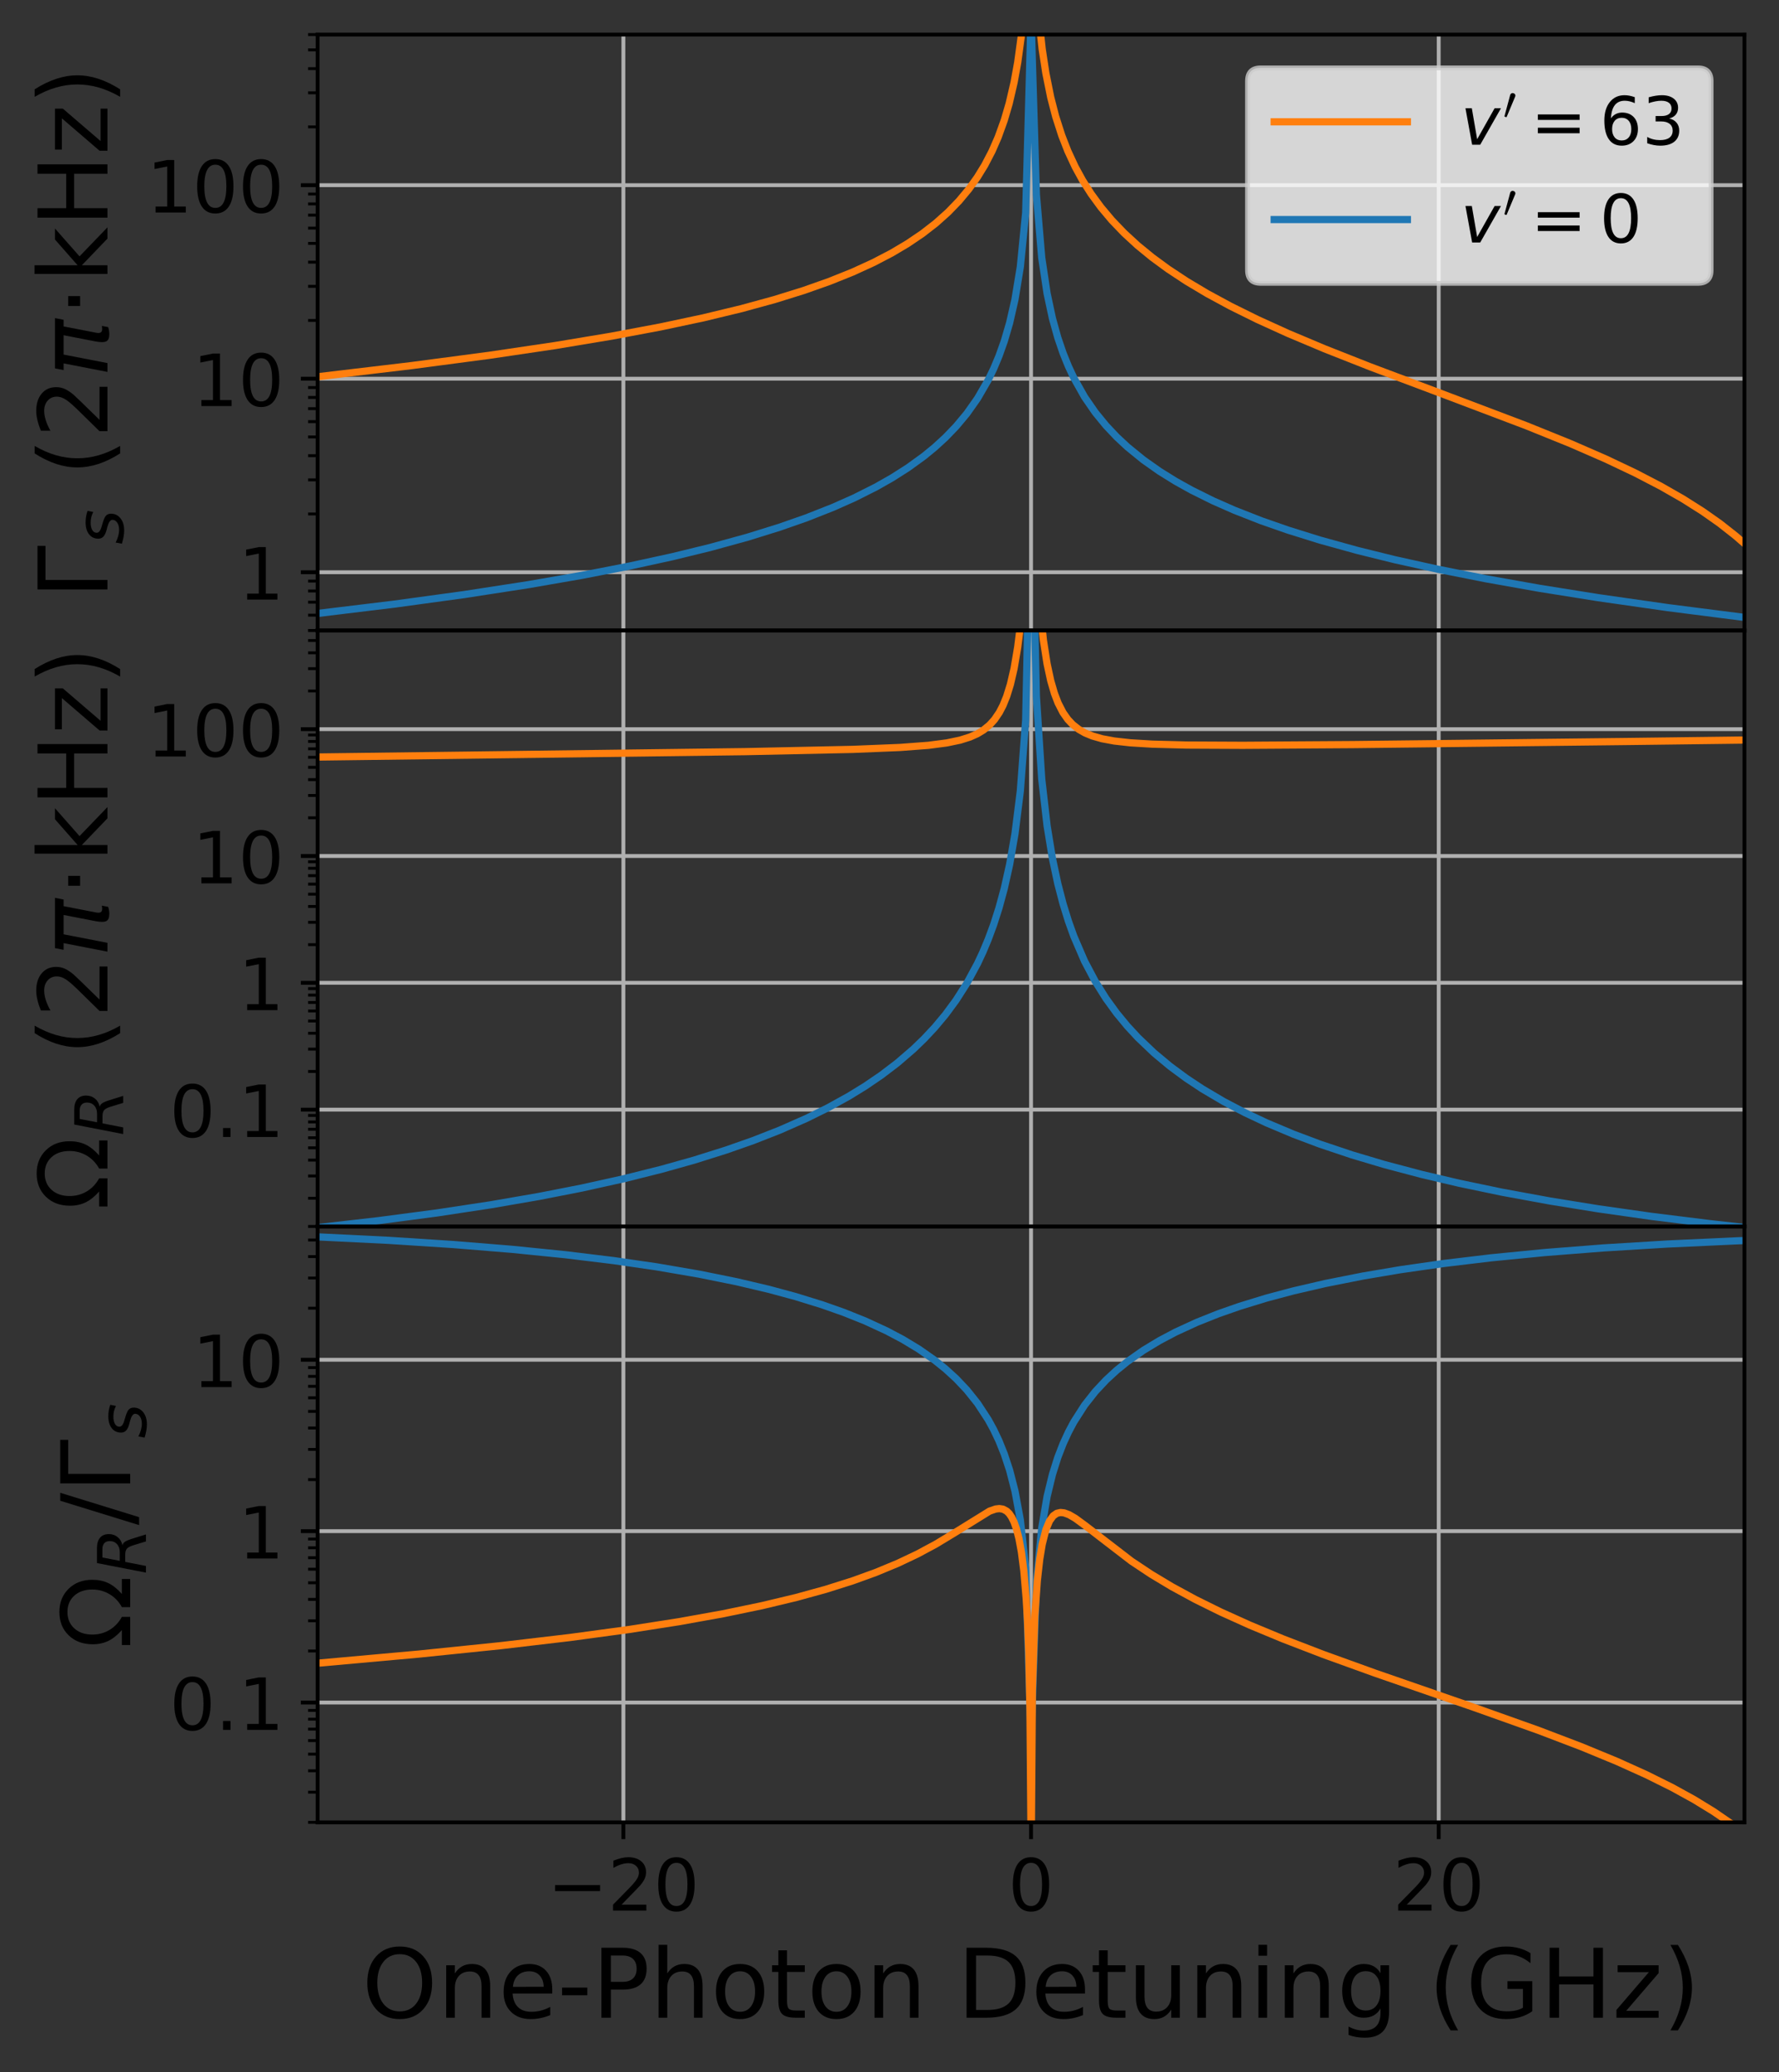 <?xml version="1.0" encoding="utf-8" standalone="no"?>
<!DOCTYPE svg PUBLIC "-//W3C//DTD SVG 1.1//EN"
  "http://www.w3.org/Graphics/SVG/1.1/DTD/svg11.dtd">
<!-- Created with matplotlib (https://matplotlib.org/) -->
<svg height="431.83pt" version="1.1" viewBox="0 0 370.69 431.83" width="370.69pt" xmlns="http://www.w3.org/2000/svg" xmlns:xlink="http://www.w3.org/1999/xlink">
 <rect x="0" y="0" width="370.69" height="431.83" fill="#333333" stroke="none"/>
 <defs>
  <style type="text/css">*{stroke-linecap:butt;stroke-linejoin:round;}</style>
 </defs>
 <g id="figure_1">
  <g id="patch_1">
   <path d="M 0 431.83 
L 370.69 431.83 
L 370.69 0 
L 0 0 
z
" style="fill:none;"/>
  </g>
  <g id="axes_1">
   <g id="patch_2">
    <path d="M 66.188 131.386 
L 363.49 131.386 
L 363.49 7.2 
L 66.188 7.2 
z
" style="fill:none;"/>
   </g>
   <g id="matplotlib.axis_1">
    <g id="xtick_1">
     <g id="line2d_1">
      <path clip-path="url(#p5f4450bc99)" d="M 129.895 131.386 
L 129.895 7.2 
" style="fill:none;stroke:#b0b0b0;stroke-linecap:square;stroke-width:0.8;"/>
     </g>
     <g id="line2d_2"/>
    </g>
    <g id="xtick_2">
     <g id="line2d_3">
      <path clip-path="url(#p5f4450bc99)" d="M 214.839 131.386 
L 214.839 7.2 
" style="fill:none;stroke:#b0b0b0;stroke-linecap:square;stroke-width:0.8;"/>
     </g>
     <g id="line2d_4"/>
    </g>
    <g id="xtick_3">
     <g id="line2d_5">
      <path clip-path="url(#p5f4450bc99)" d="M 299.782 131.386 
L 299.782 7.2 
" style="fill:none;stroke:#b0b0b0;stroke-linecap:square;stroke-width:0.8;"/>
     </g>
     <g id="line2d_6"/>
    </g>
   </g>
   <g id="matplotlib.axis_2">
    <g id="ytick_1">
     <g id="line2d_7">
      <path clip-path="url(#p5f4450bc99)" d="M 66.188 119.245 
L 363.49 119.245 
" style="fill:none;stroke:#b0b0b0;stroke-linecap:square;stroke-width:0.8;"/>
     </g>
     <g id="line2d_8">
      <defs>
       <path d="M 0 0 
L -3.5 0 
" id="mc3ce260a5b" style="stroke:#000000;stroke-width:0.8;"/>
      </defs>
      <g>
       <use style="stroke:#000000;stroke-width:0.8;" x="66.188" xlink:href="#mc3ce260a5b" y="119.245"/>
      </g>
     </g>
     <g id="text_1">
      <!-- 1 -->
      <g transform="translate(49.644 124.944)scale(0.15 -0.15)">
       <defs>
        <path d="M 12.406 8.297 
L 28.516 8.297 
L 28.516 63.922 
L 10.984 60.406 
L 10.984 69.391 
L 28.422 72.906 
L 38.281 72.906 
L 38.281 8.297 
L 54.391 8.297 
L 54.391 0 
L 12.406 0 
z
" id="DejaVuSans-49"/>
       </defs>
       <use xlink:href="#DejaVuSans-49"/>
      </g>
     </g>
    </g>
    <g id="ytick_2">
     <g id="line2d_9">
      <path clip-path="url(#p5f4450bc99)" d="M 66.188 78.914 
L 363.49 78.914 
" style="fill:none;stroke:#b0b0b0;stroke-linecap:square;stroke-width:0.8;"/>
     </g>
     <g id="line2d_10">
      <g>
       <use style="stroke:#000000;stroke-width:0.8;" x="66.188" xlink:href="#mc3ce260a5b" y="78.914"/>
      </g>
     </g>
     <g id="text_2">
      <!-- 10 -->
      <g transform="translate(40.1 84.613)scale(0.15 -0.15)">
       <defs>
        <path d="M 31.781 66.406 
Q 24.172 66.406 20.328 58.906 
Q 16.5 51.422 16.5 36.375 
Q 16.5 21.391 20.328 13.891 
Q 24.172 6.391 31.781 6.391 
Q 39.453 6.391 43.281 13.891 
Q 47.125 21.391 47.125 36.375 
Q 47.125 51.422 43.281 58.906 
Q 39.453 66.406 31.781 66.406 
z
M 31.781 74.219 
Q 44.047 74.219 50.516 64.516 
Q 56.984 54.828 56.984 36.375 
Q 56.984 17.969 50.516 8.266 
Q 44.047 -1.422 31.781 -1.422 
Q 19.531 -1.422 13.062 8.266 
Q 6.594 17.969 6.594 36.375 
Q 6.594 54.828 13.062 64.516 
Q 19.531 74.219 31.781 74.219 
z
" id="DejaVuSans-48"/>
       </defs>
       <use xlink:href="#DejaVuSans-49"/>
       <use x="63.623" xlink:href="#DejaVuSans-48"/>
      </g>
     </g>
    </g>
    <g id="ytick_3">
     <g id="line2d_11">
      <path clip-path="url(#p5f4450bc99)" d="M 66.188 38.583 
L 363.49 38.583 
" style="fill:none;stroke:#b0b0b0;stroke-linecap:square;stroke-width:0.8;"/>
     </g>
     <g id="line2d_12">
      <g>
       <use style="stroke:#000000;stroke-width:0.8;" x="66.188" xlink:href="#mc3ce260a5b" y="38.583"/>
      </g>
     </g>
     <g id="text_3">
      <!-- 100 -->
      <g transform="translate(30.556 44.282)scale(0.15 -0.15)">
       <use xlink:href="#DejaVuSans-49"/>
       <use x="63.623" xlink:href="#DejaVuSans-48"/>
       <use x="127.246" xlink:href="#DejaVuSans-48"/>
      </g>
     </g>
    </g>
    <g id="ytick_4">
     <g id="line2d_13">
      <defs>
       <path d="M 0 0 
L -2 0 
" id="md0f4fded07" style="stroke:#000000;stroke-width:0.6;"/>
      </defs>
      <g>
       <use style="stroke:#000000;stroke-width:0.6;" x="66.188" xlink:href="#md0f4fded07" y="131.386"/>
      </g>
     </g>
    </g>
    <g id="ytick_5">
     <g id="line2d_14">
      <g>
       <use style="stroke:#000000;stroke-width:0.6;" x="66.188" xlink:href="#md0f4fded07" y="128.192"/>
      </g>
     </g>
    </g>
    <g id="ytick_6">
     <g id="line2d_15">
      <g>
       <use style="stroke:#000000;stroke-width:0.6;" x="66.188" xlink:href="#md0f4fded07" y="125.492"/>
      </g>
     </g>
    </g>
    <g id="ytick_7">
     <g id="line2d_16">
      <g>
       <use style="stroke:#000000;stroke-width:0.6;" x="66.188" xlink:href="#md0f4fded07" y="123.153"/>
      </g>
     </g>
    </g>
    <g id="ytick_8">
     <g id="line2d_17">
      <g>
       <use style="stroke:#000000;stroke-width:0.6;" x="66.188" xlink:href="#md0f4fded07" y="121.09"/>
      </g>
     </g>
    </g>
    <g id="ytick_9">
     <g id="line2d_18">
      <g>
       <use style="stroke:#000000;stroke-width:0.6;" x="66.188" xlink:href="#md0f4fded07" y="107.104"/>
      </g>
     </g>
    </g>
    <g id="ytick_10">
     <g id="line2d_19">
      <g>
       <use style="stroke:#000000;stroke-width:0.6;" x="66.188" xlink:href="#md0f4fded07" y="100.002"/>
      </g>
     </g>
    </g>
    <g id="ytick_11">
     <g id="line2d_20">
      <g>
       <use style="stroke:#000000;stroke-width:0.6;" x="66.188" xlink:href="#md0f4fded07" y="94.963"/>
      </g>
     </g>
    </g>
    <g id="ytick_12">
     <g id="line2d_21">
      <g>
       <use style="stroke:#000000;stroke-width:0.6;" x="66.188" xlink:href="#md0f4fded07" y="91.055"/>
      </g>
     </g>
    </g>
    <g id="ytick_13">
     <g id="line2d_22">
      <g>
       <use style="stroke:#000000;stroke-width:0.6;" x="66.188" xlink:href="#md0f4fded07" y="87.861"/>
      </g>
     </g>
    </g>
    <g id="ytick_14">
     <g id="line2d_23">
      <g>
       <use style="stroke:#000000;stroke-width:0.6;" x="66.188" xlink:href="#md0f4fded07" y="85.161"/>
      </g>
     </g>
    </g>
    <g id="ytick_15">
     <g id="line2d_24">
      <g>
       <use style="stroke:#000000;stroke-width:0.6;" x="66.188" xlink:href="#md0f4fded07" y="82.823"/>
      </g>
     </g>
    </g>
    <g id="ytick_16">
     <g id="line2d_25">
      <g>
       <use style="stroke:#000000;stroke-width:0.6;" x="66.188" xlink:href="#md0f4fded07" y="80.76"/>
      </g>
     </g>
    </g>
    <g id="ytick_17">
     <g id="line2d_26">
      <g>
       <use style="stroke:#000000;stroke-width:0.6;" x="66.188" xlink:href="#md0f4fded07" y="66.773"/>
      </g>
     </g>
    </g>
    <g id="ytick_18">
     <g id="line2d_27">
      <g>
       <use style="stroke:#000000;stroke-width:0.6;" x="66.188" xlink:href="#md0f4fded07" y="59.671"/>
      </g>
     </g>
    </g>
    <g id="ytick_19">
     <g id="line2d_28">
      <g>
       <use style="stroke:#000000;stroke-width:0.6;" x="66.188" xlink:href="#md0f4fded07" y="54.633"/>
      </g>
     </g>
    </g>
    <g id="ytick_20">
     <g id="line2d_29">
      <g>
       <use style="stroke:#000000;stroke-width:0.6;" x="66.188" xlink:href="#md0f4fded07" y="50.724"/>
      </g>
     </g>
    </g>
    <g id="ytick_21">
     <g id="line2d_30">
      <g>
       <use style="stroke:#000000;stroke-width:0.6;" x="66.188" xlink:href="#md0f4fded07" y="47.531"/>
      </g>
     </g>
    </g>
    <g id="ytick_22">
     <g id="line2d_31">
      <g>
       <use style="stroke:#000000;stroke-width:0.6;" x="66.188" xlink:href="#md0f4fded07" y="44.831"/>
      </g>
     </g>
    </g>
    <g id="ytick_23">
     <g id="line2d_32">
      <g>
       <use style="stroke:#000000;stroke-width:0.6;" x="66.188" xlink:href="#md0f4fded07" y="42.492"/>
      </g>
     </g>
    </g>
    <g id="ytick_24">
     <g id="line2d_33">
      <g>
       <use style="stroke:#000000;stroke-width:0.6;" x="66.188" xlink:href="#md0f4fded07" y="40.429"/>
      </g>
     </g>
    </g>
    <g id="ytick_25">
     <g id="line2d_34">
      <g>
       <use style="stroke:#000000;stroke-width:0.6;" x="66.188" xlink:href="#md0f4fded07" y="26.443"/>
      </g>
     </g>
    </g>
    <g id="ytick_26">
     <g id="line2d_35">
      <g>
       <use style="stroke:#000000;stroke-width:0.6;" x="66.188" xlink:href="#md0f4fded07" y="19.341"/>
      </g>
     </g>
    </g>
    <g id="ytick_27">
     <g id="line2d_36">
      <g>
       <use style="stroke:#000000;stroke-width:0.6;" x="66.188" xlink:href="#md0f4fded07" y="14.302"/>
      </g>
     </g>
    </g>
    <g id="ytick_28">
     <g id="line2d_37">
      <g>
       <use style="stroke:#000000;stroke-width:0.6;" x="66.188" xlink:href="#md0f4fded07" y="10.393"/>
      </g>
     </g>
    </g>
    <g id="ytick_29">
     <g id="line2d_38">
      <g>
       <use style="stroke:#000000;stroke-width:0.6;" x="66.188" xlink:href="#md0f4fded07" y="7.2"/>
      </g>
     </g>
    </g>
    <g id="text_4">
     <!-- $\Gamma_{s}~(2\pi\!\cdot\!\mathrm{kHz})$ -->
     <g transform="translate(22.397 124.793)rotate(-90)scale(0.2 -0.2)">
      <defs>
       <path d="M 9.812 0 
L 9.812 72.906 
L 55.172 72.906 
L 55.172 64.594 
L 19.672 64.594 
L 19.672 0 
z
" id="DejaVuSans-915"/>
       <path d="M 50 53.078 
L 48.297 44.578 
Q 44.734 46.531 40.766 47.5 
Q 36.812 48.484 32.625 48.484 
Q 25.531 48.484 21.453 46.062 
Q 17.391 43.656 17.391 39.5 
Q 17.391 34.672 26.859 32.078 
Q 27.594 31.891 27.938 31.781 
L 30.812 30.906 
Q 39.797 28.422 42.797 25.688 
Q 45.797 22.953 45.797 18.219 
Q 45.797 9.516 38.891 4.047 
Q 31.984 -1.422 20.797 -1.422 
Q 16.453 -1.422 11.672 -0.578 
Q 6.891 0.25 1.125 2 
L 2.875 11.281 
Q 7.812 8.734 12.594 7.422 
Q 17.391 6.109 21.781 6.109 
Q 28.375 6.109 32.5 8.938 
Q 36.625 11.766 36.625 16.109 
Q 36.625 20.797 25.781 23.688 
L 24.859 23.922 
L 21.781 24.703 
Q 14.938 26.516 11.766 29.469 
Q 8.594 32.422 8.594 37.016 
Q 8.594 45.75 15.156 50.875 
Q 21.734 56 33.016 56 
Q 37.453 56 41.672 55.266 
Q 45.906 54.547 50 53.078 
z
" id="DejaVuSans-Oblique-115"/>
       <path d="M 31 75.875 
Q 24.469 64.656 21.281 53.656 
Q 18.109 42.672 18.109 31.391 
Q 18.109 20.125 21.312 9.062 
Q 24.516 -2 31 -13.188 
L 23.188 -13.188 
Q 15.875 -1.703 12.234 9.375 
Q 8.594 20.453 8.594 31.391 
Q 8.594 42.281 12.203 53.312 
Q 15.828 64.359 23.188 75.875 
z
" id="DejaVuSans-40"/>
       <path d="M 19.188 8.297 
L 53.609 8.297 
L 53.609 0 
L 7.328 0 
L 7.328 8.297 
Q 12.938 14.109 22.625 23.891 
Q 32.328 33.688 34.812 36.531 
Q 39.547 41.844 41.422 45.531 
Q 43.312 49.219 43.312 52.781 
Q 43.312 58.594 39.234 62.25 
Q 35.156 65.922 28.609 65.922 
Q 23.969 65.922 18.812 64.312 
Q 13.672 62.703 7.812 59.422 
L 7.812 69.391 
Q 13.766 71.781 18.938 73 
Q 24.125 74.219 28.422 74.219 
Q 39.75 74.219 46.484 68.547 
Q 53.219 62.891 53.219 53.422 
Q 53.219 48.922 51.531 44.891 
Q 49.859 40.875 45.406 35.406 
Q 44.188 33.984 37.641 27.219 
Q 31.109 20.453 19.188 8.297 
z
" id="DejaVuSans-50"/>
       <path d="M 9.125 54.688 
L 61.531 54.688 
L 59.766 45.703 
L 52.875 45.703 
L 46.344 12.109 
Q 45.656 8.594 46.578 7.031 
Q 47.469 5.516 50.141 5.516 
Q 50.875 5.516 51.953 5.672 
Q 53.078 5.766 53.422 5.812 
L 52.156 -0.688 
Q 50.344 -1.312 48.484 -1.609 
Q 46.578 -1.906 44.781 -1.906 
Q 38.922 -1.906 37.312 1.266 
Q 35.688 4.5 37.359 13.094 
L 43.703 45.703 
L 23.531 45.703 
L 14.656 0 
L 5.469 0 
L 14.359 45.703 
L 7.375 45.703 
z
" id="DejaVuSans-Oblique-960"/>
       <path d="M 10.688 40.922 
L 21 40.922 
L 21 28.516 
L 10.688 28.516 
z
" id="DejaVuSans-8901"/>
       <path d="M 9.078 75.984 
L 18.109 75.984 
L 18.109 31.109 
L 44.922 54.688 
L 56.391 54.688 
L 27.391 29.109 
L 57.625 0 
L 45.906 0 
L 18.109 26.703 
L 18.109 0 
L 9.078 0 
z
" id="DejaVuSans-107"/>
       <path d="M 9.812 72.906 
L 19.672 72.906 
L 19.672 43.016 
L 55.516 43.016 
L 55.516 72.906 
L 65.375 72.906 
L 65.375 0 
L 55.516 0 
L 55.516 34.719 
L 19.672 34.719 
L 19.672 0 
L 9.812 0 
z
" id="DejaVuSans-72"/>
       <path d="M 5.516 54.688 
L 48.188 54.688 
L 48.188 46.484 
L 14.406 7.172 
L 48.188 7.172 
L 48.188 0 
L 4.297 0 
L 4.297 8.203 
L 38.094 47.516 
L 5.516 47.516 
z
" id="DejaVuSans-122"/>
       <path d="M 8.016 75.875 
L 15.828 75.875 
Q 23.141 64.359 26.781 53.312 
Q 30.422 42.281 30.422 31.391 
Q 30.422 20.453 26.781 9.375 
Q 23.141 -1.703 15.828 -13.188 
L 8.016 -13.188 
Q 14.5 -2 17.703 9.062 
Q 20.906 20.125 20.906 31.391 
Q 20.906 42.672 17.703 53.656 
Q 14.5 64.656 8.016 75.875 
z
" id="DejaVuSans-41"/>
      </defs>
      <use transform="translate(0 0.016)" xlink:href="#DejaVuSans-915"/>
      <use transform="translate(56.67 -16.391)scale(0.7)" xlink:href="#DejaVuSans-Oblique-115"/>
      <use transform="translate(128.344 0.016)" xlink:href="#DejaVuSans-40"/>
      <use transform="translate(167.358 0.016)" xlink:href="#DejaVuSans-50"/>
      <use transform="translate(230.981 0.016)" xlink:href="#DejaVuSans-Oblique-960"/>
      <use transform="translate(294.433 0.016)" xlink:href="#DejaVuSans-8901"/>
      <use transform="translate(329.467 0.016)" xlink:href="#DejaVuSans-107"/>
      <use transform="translate(387.377 0.016)" xlink:href="#DejaVuSans-72"/>
      <use transform="translate(462.572 0.016)" xlink:href="#DejaVuSans-122"/>
      <use transform="translate(515.063 0.016)" xlink:href="#DejaVuSans-41"/>
     </g>
    </g>
   </g>
   <g id="line2d_39">
    <path clip-path="url(#p5f4450bc99)" d="M 66.044 78.53 
L 85.666 76.197 
L 101.975 74.04 
L 115.736 72 
L 127.458 70.045 
L 137.652 68.127 
L 146.571 66.229 
L 154.471 64.322 
L 161.351 62.438 
L 167.467 60.536 
L 172.818 58.645 
L 177.66 56.701 
L 181.992 54.719 
L 185.815 52.725 
L 189.128 50.757 
L 192.186 48.687 
L 194.989 46.514 
L 197.537 44.237 
L 199.831 41.867 
L 201.869 39.419 
L 203.653 36.924 
L 205.182 34.434 
L 206.711 31.5 
L 207.985 28.585 
L 209.259 25.054 
L 210.279 21.578 
L 211.298 17.202 
L 212.063 12.982 
L 212.827 7.376 
L 213.337 2.277 
L 213.593 -1 
M 216.07 -1 
L 216.395 3.184 
L 217.159 10.217 
L 217.924 15.245 
L 218.943 20.305 
L 219.962 24.253 
L 221.237 28.224 
L 222.511 31.489 
L 224.04 34.774 
L 225.569 37.57 
L 227.352 40.388 
L 229.391 43.176 
L 231.685 45.906 
L 234.233 48.563 
L 237.036 51.143 
L 240.094 53.646 
L 243.407 56.076 
L 247.229 58.601 
L 251.561 61.185 
L 256.403 63.808 
L 262.01 66.58 
L 268.38 69.477 
L 276.025 72.697 
L 285.454 76.418 
L 300.234 81.976 
L 318.073 88.732 
L 327.247 92.445 
L 334.637 95.669 
L 340.753 98.572 
L 346.104 101.353 
L 350.691 103.978 
L 354.768 106.56 
L 358.336 109.07 
L 361.649 111.677 
L 363.688 113.449 
L 363.688 113.449 
" style="fill:none;stroke:#ff7f0e;stroke-linecap:square;stroke-width:1.5;"/>
   </g>
   <g id="line2d_40">
    <path clip-path="url(#p5f4450bc99)" d="M 65.442 127.926 
L 82.165 125.894 
L 96.659 123.909 
L 110.037 121.844 
L 121.186 119.907 
L 131.22 117.953 
L 140.14 116.005 
L 147.944 114.097 
L 155.748 111.95 
L 162.437 109.869 
L 168.012 107.919 
L 173.586 105.721 
L 178.046 103.736 
L 182.505 101.493 
L 185.85 99.597 
L 189.195 97.469 
L 192.539 95.043 
L 194.769 93.214 
L 196.999 91.171 
L 199.229 88.855 
L 201.458 86.184 
L 203.688 83.028 
L 205.918 79.173 
L 207.033 76.87 
L 208.148 74.218 
L 209.263 71.09 
L 210.378 67.277 
L 211.492 62.394 
L 212.607 55.598 
L 213.722 44.338 
L 214.837 3.608 
L 215.952 40.535 
L 217.067 53.712 
L 218.182 61.148 
L 219.297 66.354 
L 220.412 70.362 
L 221.526 73.624 
L 222.641 76.373 
L 223.756 78.749 
L 225.986 82.712 
L 228.216 85.944 
L 230.446 88.673 
L 232.675 91.035 
L 234.905 93.118 
L 238.25 95.843 
L 241.594 98.202 
L 244.939 100.284 
L 248.284 102.146 
L 252.743 104.359 
L 257.203 106.326 
L 262.777 108.513 
L 268.352 110.46 
L 275.041 112.547 
L 282.845 114.709 
L 290.65 116.638 
L 299.569 118.615 
L 309.603 120.607 
L 320.752 122.591 
L 333.015 124.548 
L 347.509 126.62 
L 363.117 128.616 
L 364.232 128.751 
L 364.232 128.751 
" style="fill:none;stroke:#1f77b4;stroke-linecap:square;stroke-width:1.5;"/>
   </g>
   <g id="patch_3">
    <path d="M 66.188 131.386 
L 66.188 7.2 
" style="fill:none;stroke:#000000;stroke-linecap:square;stroke-linejoin:miter;stroke-width:0.8;"/>
   </g>
   <g id="patch_4">
    <path d="M 363.49 131.386 
L 363.49 7.2 
" style="fill:none;stroke:#000000;stroke-linecap:square;stroke-linejoin:miter;stroke-width:0.8;"/>
   </g>
   <g id="patch_5">
    <path d="M 66.188 131.386 
L 363.49 131.386 
" style="fill:none;stroke:#000000;stroke-linecap:square;stroke-linejoin:miter;stroke-width:0.8;"/>
   </g>
   <g id="patch_6">
    <path d="M 66.188 7.2 
L 363.49 7.2 
" style="fill:none;stroke:#000000;stroke-linecap:square;stroke-linejoin:miter;stroke-width:0.8;"/>
   </g>
   <g id="legend_1">
    <g id="patch_7">
     <path d="M 262.721 59.05 
L 353.774 59.05 
Q 356.55 59.05 356.55 56.274 
L 356.55 16.916 
Q 356.55 14.14 353.774 14.14 
L 262.721 14.14 
Q 259.945 14.14 259.945 16.916 
L 259.945 56.274 
Q 259.945 59.05 262.721 59.05 
z
" style="fill:#ffffff;opacity:0.8;stroke:#cccccc;stroke-linejoin:miter;"/>
    </g>
    <g id="line2d_41">
     <path d="M 265.497 25.381 
L 293.257 25.381 
" style="fill:none;stroke:#ff7f0e;stroke-linecap:square;stroke-width:1.5;"/>
    </g>
    <g id="line2d_42"/>
    <g id="text_5">
     <!-- $v'=63$ -->
     <g transform="translate(304.361 30.239)scale(0.139 -0.139)">
      <defs>
       <path d="M 7.172 54.688 
L 16.703 54.688 
L 24.703 8.203 
L 50.875 54.688 
L 60.406 54.688 
L 29.297 0 
L 17.188 0 
z
" id="DejaVuSans-Oblique-118"/>
       <path d="M 3.516 5.422 
Q 2.875 5.609 2.875 6.391 
L 15.094 51.812 
Q 15.672 53.656 17.078 54.781 
Q 18.5 55.906 20.312 55.906 
Q 22.656 55.906 24.438 54.359 
Q 26.219 52.828 26.219 50.484 
Q 26.219 49.469 25.688 48.188 
L 7.625 4.984 
Q 7.281 4.297 6.688 4.297 
Q 6.156 4.297 5 4.781 
Q 3.859 5.281 3.516 5.422 
z
" id="Cmsy10-48"/>
       <path d="M 10.594 45.406 
L 73.188 45.406 
L 73.188 37.203 
L 10.594 37.203 
z
M 10.594 25.484 
L 73.188 25.484 
L 73.188 17.188 
L 10.594 17.188 
z
" id="DejaVuSans-61"/>
       <path d="M 33.016 40.375 
Q 26.375 40.375 22.484 35.828 
Q 18.609 31.297 18.609 23.391 
Q 18.609 15.531 22.484 10.953 
Q 26.375 6.391 33.016 6.391 
Q 39.656 6.391 43.531 10.953 
Q 47.406 15.531 47.406 23.391 
Q 47.406 31.297 43.531 35.828 
Q 39.656 40.375 33.016 40.375 
z
M 52.594 71.297 
L 52.594 62.312 
Q 48.875 64.062 45.094 64.984 
Q 41.312 65.922 37.594 65.922 
Q 27.828 65.922 22.672 59.328 
Q 17.531 52.734 16.797 39.406 
Q 19.672 43.656 24.016 45.922 
Q 28.375 48.188 33.594 48.188 
Q 44.578 48.188 50.953 41.516 
Q 57.328 34.859 57.328 23.391 
Q 57.328 12.156 50.688 5.359 
Q 44.047 -1.422 33.016 -1.422 
Q 20.359 -1.422 13.672 8.266 
Q 6.984 17.969 6.984 36.375 
Q 6.984 53.656 15.188 63.938 
Q 23.391 74.219 37.203 74.219 
Q 40.922 74.219 44.703 73.484 
Q 48.484 72.75 52.594 71.297 
z
" id="DejaVuSans-54"/>
       <path d="M 40.578 39.312 
Q 47.656 37.797 51.625 33 
Q 55.609 28.219 55.609 21.188 
Q 55.609 10.406 48.188 4.484 
Q 40.766 -1.422 27.094 -1.422 
Q 22.516 -1.422 17.656 -0.516 
Q 12.797 0.391 7.625 2.203 
L 7.625 11.719 
Q 11.719 9.328 16.594 8.109 
Q 21.484 6.891 26.812 6.891 
Q 36.078 6.891 40.938 10.547 
Q 45.797 14.203 45.797 21.188 
Q 45.797 27.641 41.281 31.266 
Q 36.766 34.906 28.719 34.906 
L 20.219 34.906 
L 20.219 43.016 
L 29.109 43.016 
Q 36.375 43.016 40.234 45.922 
Q 44.094 48.828 44.094 54.297 
Q 44.094 59.906 40.109 62.906 
Q 36.141 65.922 28.719 65.922 
Q 24.656 65.922 20.016 65.031 
Q 15.375 64.156 9.812 62.312 
L 9.812 71.094 
Q 15.438 72.656 20.344 73.438 
Q 25.25 74.219 29.594 74.219 
Q 40.828 74.219 47.359 69.109 
Q 53.906 64.016 53.906 55.328 
Q 53.906 49.266 50.438 45.094 
Q 46.969 40.922 40.578 39.312 
z
" id="DejaVuSans-51"/>
      </defs>
      <use transform="translate(0 0.584)" xlink:href="#DejaVuSans-Oblique-118"/>
      <use transform="translate(63.646 38.866)scale(0.7)" xlink:href="#Cmsy10-48"/>
      <use transform="translate(105.106 0.584)" xlink:href="#DejaVuSans-61"/>
      <use transform="translate(208.377 0.584)" xlink:href="#DejaVuSans-54"/>
      <use transform="translate(272 0.584)" xlink:href="#DejaVuSans-51"/>
     </g>
    </g>
    <g id="line2d_43">
     <path d="M 265.497 45.754 
L 293.257 45.754 
" style="fill:none;stroke:#1f77b4;stroke-linecap:square;stroke-width:1.5;"/>
    </g>
    <g id="line2d_44"/>
    <g id="text_6">
     <!-- $v'=0$ -->
     <g transform="translate(304.361 50.612)scale(0.139 -0.139)">
      <use transform="translate(0 0.584)" xlink:href="#DejaVuSans-Oblique-118"/>
      <use transform="translate(63.646 38.866)scale(0.7)" xlink:href="#Cmsy10-48"/>
      <use transform="translate(105.106 0.584)" xlink:href="#DejaVuSans-61"/>
      <use transform="translate(208.377 0.584)" xlink:href="#DejaVuSans-48"/>
     </g>
    </g>
   </g>
  </g>
  <g id="axes_2">
   <g id="patch_8">
    <path d="M 66.188 255.571 
L 363.49 255.571 
L 363.49 131.386 
L 66.188 131.386 
z
" style="fill:none;"/>
   </g>
   <g id="matplotlib.axis_3">
    <g id="xtick_4">
     <g id="line2d_45">
      <path clip-path="url(#pe7f0e2075e)" d="M 129.895 255.571 
L 129.895 131.386 
" style="fill:none;stroke:#b0b0b0;stroke-linecap:square;stroke-width:0.8;"/>
     </g>
     <g id="line2d_46"/>
    </g>
    <g id="xtick_5">
     <g id="line2d_47">
      <path clip-path="url(#pe7f0e2075e)" d="M 214.839 255.571 
L 214.839 131.386 
" style="fill:none;stroke:#b0b0b0;stroke-linecap:square;stroke-width:0.8;"/>
     </g>
     <g id="line2d_48"/>
    </g>
    <g id="xtick_6">
     <g id="line2d_49">
      <path clip-path="url(#pe7f0e2075e)" d="M 299.782 255.571 
L 299.782 131.386 
" style="fill:none;stroke:#b0b0b0;stroke-linecap:square;stroke-width:0.8;"/>
     </g>
     <g id="line2d_50"/>
    </g>
   </g>
   <g id="matplotlib.axis_4">
    <g id="ytick_30">
     <g id="line2d_51">
      <path clip-path="url(#pe7f0e2075e)" d="M 66.188 231.236 
L 363.49 231.236 
" style="fill:none;stroke:#b0b0b0;stroke-linecap:square;stroke-width:0.8;"/>
     </g>
     <g id="line2d_52">
      <g>
       <use style="stroke:#000000;stroke-width:0.8;" x="66.188" xlink:href="#mc3ce260a5b" y="231.236"/>
      </g>
     </g>
     <g id="text_7">
      <!-- 0.1 -->
      <g transform="translate(35.333 236.934)scale(0.15 -0.15)">
       <defs>
        <path d="M 10.688 12.406 
L 21 12.406 
L 21 0 
L 10.688 0 
z
" id="DejaVuSans-46"/>
       </defs>
       <use xlink:href="#DejaVuSans-48"/>
       <use x="63.623" xlink:href="#DejaVuSans-46"/>
       <use x="95.41" xlink:href="#DejaVuSans-49"/>
      </g>
     </g>
    </g>
    <g id="ytick_31">
     <g id="line2d_53">
      <path clip-path="url(#pe7f0e2075e)" d="M 66.188 204.807 
L 363.49 204.807 
" style="fill:none;stroke:#b0b0b0;stroke-linecap:square;stroke-width:0.8;"/>
     </g>
     <g id="line2d_54">
      <g>
       <use style="stroke:#000000;stroke-width:0.8;" x="66.188" xlink:href="#mc3ce260a5b" y="204.807"/>
      </g>
     </g>
     <g id="text_8">
      <!-- 1 -->
      <g transform="translate(49.644 210.506)scale(0.15 -0.15)">
       <use xlink:href="#DejaVuSans-49"/>
      </g>
     </g>
    </g>
    <g id="ytick_32">
     <g id="line2d_55">
      <path clip-path="url(#pe7f0e2075e)" d="M 66.188 178.379 
L 363.49 178.379 
" style="fill:none;stroke:#b0b0b0;stroke-linecap:square;stroke-width:0.8;"/>
     </g>
     <g id="line2d_56">
      <g>
       <use style="stroke:#000000;stroke-width:0.8;" x="66.188" xlink:href="#mc3ce260a5b" y="178.379"/>
      </g>
     </g>
     <g id="text_9">
      <!-- 10 -->
      <g transform="translate(40.1 184.078)scale(0.15 -0.15)">
       <use xlink:href="#DejaVuSans-49"/>
       <use x="63.623" xlink:href="#DejaVuSans-48"/>
      </g>
     </g>
    </g>
    <g id="ytick_33">
     <g id="line2d_57">
      <path clip-path="url(#pe7f0e2075e)" d="M 66.188 151.951 
L 363.49 151.951 
" style="fill:none;stroke:#b0b0b0;stroke-linecap:square;stroke-width:0.8;"/>
     </g>
     <g id="line2d_58">
      <g>
       <use style="stroke:#000000;stroke-width:0.8;" x="66.188" xlink:href="#mc3ce260a5b" y="151.951"/>
      </g>
     </g>
     <g id="text_10">
      <!-- 100 -->
      <g transform="translate(30.556 157.65)scale(0.15 -0.15)">
       <use xlink:href="#DejaVuSans-49"/>
       <use x="63.623" xlink:href="#DejaVuSans-48"/>
       <use x="127.246" xlink:href="#DejaVuSans-48"/>
      </g>
     </g>
    </g>
    <g id="ytick_34">
     <g id="line2d_59">
      <g>
       <use style="stroke:#000000;stroke-width:0.6;" x="66.188" xlink:href="#md0f4fded07" y="249.708"/>
      </g>
     </g>
    </g>
    <g id="ytick_35">
     <g id="line2d_60">
      <g>
       <use style="stroke:#000000;stroke-width:0.6;" x="66.188" xlink:href="#md0f4fded07" y="245.054"/>
      </g>
     </g>
    </g>
    <g id="ytick_36">
     <g id="line2d_61">
      <g>
       <use style="stroke:#000000;stroke-width:0.6;" x="66.188" xlink:href="#md0f4fded07" y="241.752"/>
      </g>
     </g>
    </g>
    <g id="ytick_37">
     <g id="line2d_62">
      <g>
       <use style="stroke:#000000;stroke-width:0.6;" x="66.188" xlink:href="#md0f4fded07" y="239.191"/>
      </g>
     </g>
    </g>
    <g id="ytick_38">
     <g id="line2d_63">
      <g>
       <use style="stroke:#000000;stroke-width:0.6;" x="66.188" xlink:href="#md0f4fded07" y="237.099"/>
      </g>
     </g>
    </g>
    <g id="ytick_39">
     <g id="line2d_64">
      <g>
       <use style="stroke:#000000;stroke-width:0.6;" x="66.188" xlink:href="#md0f4fded07" y="235.329"/>
      </g>
     </g>
    </g>
    <g id="ytick_40">
     <g id="line2d_65">
      <g>
       <use style="stroke:#000000;stroke-width:0.6;" x="66.188" xlink:href="#md0f4fded07" y="233.797"/>
      </g>
     </g>
    </g>
    <g id="ytick_41">
     <g id="line2d_66">
      <g>
       <use style="stroke:#000000;stroke-width:0.6;" x="66.188" xlink:href="#md0f4fded07" y="232.445"/>
      </g>
     </g>
    </g>
    <g id="ytick_42">
     <g id="line2d_67">
      <g>
       <use style="stroke:#000000;stroke-width:0.6;" x="66.188" xlink:href="#md0f4fded07" y="223.28"/>
      </g>
     </g>
    </g>
    <g id="ytick_43">
     <g id="line2d_68">
      <g>
       <use style="stroke:#000000;stroke-width:0.6;" x="66.188" xlink:href="#md0f4fded07" y="218.626"/>
      </g>
     </g>
    </g>
    <g id="ytick_44">
     <g id="line2d_69">
      <g>
       <use style="stroke:#000000;stroke-width:0.6;" x="66.188" xlink:href="#md0f4fded07" y="215.324"/>
      </g>
     </g>
    </g>
    <g id="ytick_45">
     <g id="line2d_70">
      <g>
       <use style="stroke:#000000;stroke-width:0.6;" x="66.188" xlink:href="#md0f4fded07" y="212.763"/>
      </g>
     </g>
    </g>
    <g id="ytick_46">
     <g id="line2d_71">
      <g>
       <use style="stroke:#000000;stroke-width:0.6;" x="66.188" xlink:href="#md0f4fded07" y="210.67"/>
      </g>
     </g>
    </g>
    <g id="ytick_47">
     <g id="line2d_72">
      <g>
       <use style="stroke:#000000;stroke-width:0.6;" x="66.188" xlink:href="#md0f4fded07" y="208.901"/>
      </g>
     </g>
    </g>
    <g id="ytick_48">
     <g id="line2d_73">
      <g>
       <use style="stroke:#000000;stroke-width:0.6;" x="66.188" xlink:href="#md0f4fded07" y="207.368"/>
      </g>
     </g>
    </g>
    <g id="ytick_49">
     <g id="line2d_74">
      <g>
       <use style="stroke:#000000;stroke-width:0.6;" x="66.188" xlink:href="#md0f4fded07" y="206.017"/>
      </g>
     </g>
    </g>
    <g id="ytick_50">
     <g id="line2d_75">
      <g>
       <use style="stroke:#000000;stroke-width:0.6;" x="66.188" xlink:href="#md0f4fded07" y="196.852"/>
      </g>
     </g>
    </g>
    <g id="ytick_51">
     <g id="line2d_76">
      <g>
       <use style="stroke:#000000;stroke-width:0.6;" x="66.188" xlink:href="#md0f4fded07" y="192.198"/>
      </g>
     </g>
    </g>
    <g id="ytick_52">
     <g id="line2d_77">
      <g>
       <use style="stroke:#000000;stroke-width:0.6;" x="66.188" xlink:href="#md0f4fded07" y="188.896"/>
      </g>
     </g>
    </g>
    <g id="ytick_53">
     <g id="line2d_78">
      <g>
       <use style="stroke:#000000;stroke-width:0.6;" x="66.188" xlink:href="#md0f4fded07" y="186.335"/>
      </g>
     </g>
    </g>
    <g id="ytick_54">
     <g id="line2d_79">
      <g>
       <use style="stroke:#000000;stroke-width:0.6;" x="66.188" xlink:href="#md0f4fded07" y="184.242"/>
      </g>
     </g>
    </g>
    <g id="ytick_55">
     <g id="line2d_80">
      <g>
       <use style="stroke:#000000;stroke-width:0.6;" x="66.188" xlink:href="#md0f4fded07" y="182.473"/>
      </g>
     </g>
    </g>
    <g id="ytick_56">
     <g id="line2d_81">
      <g>
       <use style="stroke:#000000;stroke-width:0.6;" x="66.188" xlink:href="#md0f4fded07" y="180.94"/>
      </g>
     </g>
    </g>
    <g id="ytick_57">
     <g id="line2d_82">
      <g>
       <use style="stroke:#000000;stroke-width:0.6;" x="66.188" xlink:href="#md0f4fded07" y="179.588"/>
      </g>
     </g>
    </g>
    <g id="ytick_58">
     <g id="line2d_83">
      <g>
       <use style="stroke:#000000;stroke-width:0.6;" x="66.188" xlink:href="#md0f4fded07" y="170.423"/>
      </g>
     </g>
    </g>
    <g id="ytick_59">
     <g id="line2d_84">
      <g>
       <use style="stroke:#000000;stroke-width:0.6;" x="66.188" xlink:href="#md0f4fded07" y="165.77"/>
      </g>
     </g>
    </g>
    <g id="ytick_60">
     <g id="line2d_85">
      <g>
       <use style="stroke:#000000;stroke-width:0.6;" x="66.188" xlink:href="#md0f4fded07" y="162.468"/>
      </g>
     </g>
    </g>
    <g id="ytick_61">
     <g id="line2d_86">
      <g>
       <use style="stroke:#000000;stroke-width:0.6;" x="66.188" xlink:href="#md0f4fded07" y="159.906"/>
      </g>
     </g>
    </g>
    <g id="ytick_62">
     <g id="line2d_87">
      <g>
       <use style="stroke:#000000;stroke-width:0.6;" x="66.188" xlink:href="#md0f4fded07" y="157.814"/>
      </g>
     </g>
    </g>
    <g id="ytick_63">
     <g id="line2d_88">
      <g>
       <use style="stroke:#000000;stroke-width:0.6;" x="66.188" xlink:href="#md0f4fded07" y="156.045"/>
      </g>
     </g>
    </g>
    <g id="ytick_64">
     <g id="line2d_89">
      <g>
       <use style="stroke:#000000;stroke-width:0.6;" x="66.188" xlink:href="#md0f4fded07" y="154.512"/>
      </g>
     </g>
    </g>
    <g id="ytick_65">
     <g id="line2d_90">
      <g>
       <use style="stroke:#000000;stroke-width:0.6;" x="66.188" xlink:href="#md0f4fded07" y="153.16"/>
      </g>
     </g>
    </g>
    <g id="ytick_66">
     <g id="line2d_91">
      <g>
       <use style="stroke:#000000;stroke-width:0.6;" x="66.188" xlink:href="#md0f4fded07" y="143.995"/>
      </g>
     </g>
    </g>
    <g id="ytick_67">
     <g id="line2d_92">
      <g>
       <use style="stroke:#000000;stroke-width:0.6;" x="66.188" xlink:href="#md0f4fded07" y="139.341"/>
      </g>
     </g>
    </g>
    <g id="ytick_68">
     <g id="line2d_93">
      <g>
       <use style="stroke:#000000;stroke-width:0.6;" x="66.188" xlink:href="#md0f4fded07" y="136.039"/>
      </g>
     </g>
    </g>
    <g id="ytick_69">
     <g id="line2d_94">
      <g>
       <use style="stroke:#000000;stroke-width:0.6;" x="66.188" xlink:href="#md0f4fded07" y="133.478"/>
      </g>
     </g>
    </g>
    <g id="ytick_70">
     <g id="line2d_95">
      <g>
       <use style="stroke:#000000;stroke-width:0.6;" x="66.188" xlink:href="#md0f4fded07" y="131.386"/>
      </g>
     </g>
    </g>
    <g id="text_11">
     <!-- $\Omega_{R}~(2\pi\!\cdot\!\mathrm{kHz})$ -->
     <g transform="translate(22.397 252.178)rotate(-90)scale(0.2 -0.2)">
      <defs>
       <path d="M 72.609 8.688 
L 72.609 0 
L 43.312 0 
L 43.312 8.688 
Q 51.953 13.422 56.781 21.531 
Q 61.625 29.641 61.625 39.5 
Q 61.625 51.219 55.172 58.297 
Q 48.734 65.375 38.188 65.375 
Q 27.641 65.375 21.172 58.266 
Q 14.703 51.172 14.703 39.5 
Q 14.703 29.641 19.531 21.531 
Q 24.422 13.422 33.109 8.688 
L 33.109 0 
L 3.812 0 
L 3.812 8.688 
L 19.391 8.688 
Q 11.672 15.484 8.109 22.75 
Q 4.594 30.031 4.594 39.016 
Q 4.594 54.547 13.969 64.156 
Q 23.297 73.781 38.188 73.781 
Q 52.984 73.781 62.406 64.156 
Q 71.781 54.594 71.781 39.5 
Q 71.781 30.031 68.312 22.797 
Q 64.844 15.578 56.984 8.688 
z
" id="DejaVuSans-937"/>
       <path d="M 25.203 64.797 
L 20.219 38.922 
L 32.906 38.922 
Q 40.375 38.922 44.984 43.047 
Q 49.609 47.172 49.609 53.812 
Q 49.609 59.125 46.5 61.953 
Q 43.406 64.797 37.594 64.797 
z
M 43.312 35.016 
Q 46.438 34.281 48.516 31.391 
Q 50.594 28.516 53.328 19.922 
L 59.516 0 
L 49.125 0 
L 43.406 18.703 
Q 41.219 25.922 38.328 28.359 
Q 35.453 30.812 29.5 30.812 
L 18.609 30.812 
L 12.594 0 
L 2.688 0 
L 16.891 72.906 
L 39.109 72.906 
Q 49.219 72.906 54.609 68.328 
Q 60.016 63.766 60.016 55.172 
Q 60.016 47.562 55.422 41.984 
Q 50.828 36.422 43.312 35.016 
z
" id="DejaVuSans-Oblique-82"/>
      </defs>
      <use transform="translate(0 0.016)" xlink:href="#DejaVuSans-937"/>
      <use transform="translate(77.373 -16.391)scale(0.7)" xlink:href="#DejaVuSans-Oblique-82"/>
      <use transform="translate(161.215 0.016)" xlink:href="#DejaVuSans-40"/>
      <use transform="translate(200.229 0.016)" xlink:href="#DejaVuSans-50"/>
      <use transform="translate(263.852 0.016)" xlink:href="#DejaVuSans-Oblique-960"/>
      <use transform="translate(327.304 0.016)" xlink:href="#DejaVuSans-8901"/>
      <use transform="translate(362.338 0.016)" xlink:href="#DejaVuSans-107"/>
      <use transform="translate(420.248 0.016)" xlink:href="#DejaVuSans-72"/>
      <use transform="translate(495.443 0.016)" xlink:href="#DejaVuSans-122"/>
      <use transform="translate(547.934 0.016)" xlink:href="#DejaVuSans-41"/>
     </g>
    </g>
   </g>
   <g id="line2d_96">
    <path clip-path="url(#pe7f0e2075e)" d="M 65.442 255.906 
L 78.821 254.378 
L 91.084 252.76 
L 102.233 251.069 
L 112.267 249.332 
L 121.186 247.585 
L 130.106 245.607 
L 137.91 243.649 
L 144.599 241.769 
L 151.288 239.665 
L 156.863 237.708 
L 162.437 235.526 
L 168.012 233.072 
L 172.471 230.869 
L 176.931 228.404 
L 180.276 226.345 
L 183.62 224.067 
L 186.965 221.521 
L 190.31 218.64 
L 192.539 216.487 
L 194.769 214.104 
L 196.999 211.437 
L 199.229 208.411 
L 201.458 204.917 
L 203.688 200.785 
L 204.803 198.4 
L 205.918 195.735 
L 207.033 192.718 
L 208.148 189.241 
L 209.263 185.14 
L 210.378 180.142 
L 211.492 173.741 
L 212.607 164.832 
L 213.722 150.071 
L 214.837 96.687 
L 215.952 145.079 
L 217.067 162.343 
L 218.182 172.083 
L 219.297 178.899 
L 220.412 184.146 
L 221.526 188.413 
L 222.641 192.008 
L 223.756 195.114 
L 225.986 200.289 
L 228.216 204.504 
L 230.446 208.058 
L 232.675 211.128 
L 234.905 213.83 
L 237.135 216.241 
L 240.48 219.429 
L 243.824 222.215 
L 247.169 224.685 
L 250.514 226.902 
L 254.973 229.539 
L 259.433 231.88 
L 263.892 233.982 
L 269.467 236.332 
L 275.041 238.429 
L 281.73 240.671 
L 288.42 242.665 
L 296.224 244.734 
L 304.028 246.571 
L 312.947 248.435 
L 322.981 250.279 
L 333.015 251.902 
L 344.164 253.486 
L 356.428 255.008 
L 364.232 255.872 
L 364.232 255.872 
" style="fill:none;stroke:#1f77b4;stroke-linecap:square;stroke-width:1.5;"/>
   </g>
   <g id="line2d_97">
    <path clip-path="url(#pe7f0e2075e)" d="M 66.044 157.757 
L 155.235 156.634 
L 177.66 156.163 
L 187.599 155.759 
L 193.46 155.315 
L 197.282 154.816 
L 200.085 154.228 
L 202.124 153.584 
L 203.653 152.901 
L 204.927 152.129 
L 206.201 151.083 
L 207.221 149.957 
L 208.24 148.456 
L 209.005 146.982 
L 209.769 145.094 
L 210.534 142.629 
L 211.298 139.343 
L 212.063 134.825 
L 212.572 130.777 
L 213.082 125.433 
L 213.592 117.946 
L 214.101 106.104 
L 214.356 96.387 
L 214.611 78.973 
L 214.866 33.835 
L 215.121 84.627 
L 215.63 107.957 
L 216.14 119.029 
L 216.65 126.178 
L 217.414 133.409 
L 218.179 138.327 
L 218.943 141.864 
L 219.708 144.493 
L 220.472 146.493 
L 221.491 148.479 
L 222.511 149.928 
L 223.53 151.009 
L 224.804 152.005 
L 226.078 152.731 
L 227.607 153.365 
L 229.646 153.948 
L 232.194 154.419 
L 235.507 154.791 
L 240.094 155.071 
L 247.229 155.258 
L 258.952 155.314 
L 281.886 155.165 
L 338.969 154.52 
L 363.688 154.212 
L 363.688 154.212 
" style="fill:none;stroke:#ff7f0e;stroke-linecap:square;stroke-width:1.5;"/>
   </g>
   <g id="patch_9">
    <path d="M 66.188 255.571 
L 66.188 131.386 
" style="fill:none;stroke:#000000;stroke-linecap:square;stroke-linejoin:miter;stroke-width:0.8;"/>
   </g>
   <g id="patch_10">
    <path d="M 363.49 255.571 
L 363.49 131.386 
" style="fill:none;stroke:#000000;stroke-linecap:square;stroke-linejoin:miter;stroke-width:0.8;"/>
   </g>
   <g id="patch_11">
    <path d="M 66.188 255.571 
L 363.49 255.571 
" style="fill:none;stroke:#000000;stroke-linecap:square;stroke-linejoin:miter;stroke-width:0.8;"/>
   </g>
   <g id="patch_12">
    <path d="M 66.188 131.386 
L 363.49 131.386 
" style="fill:none;stroke:#000000;stroke-linecap:square;stroke-linejoin:miter;stroke-width:0.8;"/>
   </g>
  </g>
  <g id="axes_3">
   <g id="patch_13">
    <path d="M 66.188 379.757 
L 363.49 379.757 
L 363.49 255.571 
L 66.188 255.571 
z
" style="fill:none;"/>
   </g>
   <g id="matplotlib.axis_5">
    <g id="xtick_7">
     <g id="line2d_98">
      <path clip-path="url(#p8c41a65199)" d="M 129.895 379.757 
L 129.895 255.571 
" style="fill:none;stroke:#b0b0b0;stroke-linecap:square;stroke-width:0.8;"/>
     </g>
     <g id="line2d_99">
      <defs>
       <path d="M 0 0 
L 0 3.5 
" id="m005f0a59be" style="stroke:#000000;stroke-width:0.8;"/>
      </defs>
      <g>
       <use style="stroke:#000000;stroke-width:0.8;" x="129.895" xlink:href="#m005f0a59be" y="379.757"/>
      </g>
     </g>
     <g id="text_12">
      <!-- −20 -->
      <g transform="translate(114.067 398.154)scale(0.15 -0.15)">
       <defs>
        <path d="M 10.594 35.5 
L 73.188 35.5 
L 73.188 27.203 
L 10.594 27.203 
z
" id="DejaVuSans-8722"/>
       </defs>
       <use xlink:href="#DejaVuSans-8722"/>
       <use x="83.789" xlink:href="#DejaVuSans-50"/>
       <use x="147.412" xlink:href="#DejaVuSans-48"/>
      </g>
     </g>
    </g>
    <g id="xtick_8">
     <g id="line2d_100">
      <path clip-path="url(#p8c41a65199)" d="M 214.839 379.757 
L 214.839 255.571 
" style="fill:none;stroke:#b0b0b0;stroke-linecap:square;stroke-width:0.8;"/>
     </g>
     <g id="line2d_101">
      <g>
       <use style="stroke:#000000;stroke-width:0.8;" x="214.839" xlink:href="#m005f0a59be" y="379.757"/>
      </g>
     </g>
     <g id="text_13">
      <!-- 0 -->
      <g transform="translate(210.067 398.154)scale(0.15 -0.15)">
       <use xlink:href="#DejaVuSans-48"/>
      </g>
     </g>
    </g>
    <g id="xtick_9">
     <g id="line2d_102">
      <path clip-path="url(#p8c41a65199)" d="M 299.782 379.757 
L 299.782 255.571 
" style="fill:none;stroke:#b0b0b0;stroke-linecap:square;stroke-width:0.8;"/>
     </g>
     <g id="line2d_103">
      <g>
       <use style="stroke:#000000;stroke-width:0.8;" x="299.782" xlink:href="#m005f0a59be" y="379.757"/>
      </g>
     </g>
     <g id="text_14">
      <!-- 20 -->
      <g transform="translate(290.238 398.154)scale(0.15 -0.15)">
       <use xlink:href="#DejaVuSans-50"/>
       <use x="63.623" xlink:href="#DejaVuSans-48"/>
      </g>
     </g>
    </g>
    <g id="text_15">
     <!-- One-Photon Detuning (GHz) -->
     <g transform="translate(75.417 420.471)scale(0.2 -0.2)">
      <defs>
       <path d="M 39.406 66.219 
Q 28.656 66.219 22.328 58.203 
Q 16.016 50.203 16.016 36.375 
Q 16.016 22.609 22.328 14.594 
Q 28.656 6.594 39.406 6.594 
Q 50.141 6.594 56.422 14.594 
Q 62.703 22.609 62.703 36.375 
Q 62.703 50.203 56.422 58.203 
Q 50.141 66.219 39.406 66.219 
z
M 39.406 74.219 
Q 54.734 74.219 63.906 63.938 
Q 73.094 53.656 73.094 36.375 
Q 73.094 19.141 63.906 8.859 
Q 54.734 -1.422 39.406 -1.422 
Q 24.031 -1.422 14.812 8.828 
Q 5.609 19.094 5.609 36.375 
Q 5.609 53.656 14.812 63.938 
Q 24.031 74.219 39.406 74.219 
z
" id="DejaVuSans-79"/>
       <path d="M 54.891 33.016 
L 54.891 0 
L 45.906 0 
L 45.906 32.719 
Q 45.906 40.484 42.875 44.328 
Q 39.844 48.188 33.797 48.188 
Q 26.516 48.188 22.312 43.547 
Q 18.109 38.922 18.109 30.906 
L 18.109 0 
L 9.078 0 
L 9.078 54.688 
L 18.109 54.688 
L 18.109 46.188 
Q 21.344 51.125 25.703 53.562 
Q 30.078 56 35.797 56 
Q 45.219 56 50.047 50.172 
Q 54.891 44.344 54.891 33.016 
z
" id="DejaVuSans-110"/>
       <path d="M 56.203 29.594 
L 56.203 25.203 
L 14.891 25.203 
Q 15.484 15.922 20.484 11.062 
Q 25.484 6.203 34.422 6.203 
Q 39.594 6.203 44.453 7.469 
Q 49.312 8.734 54.109 11.281 
L 54.109 2.781 
Q 49.266 0.734 44.188 -0.344 
Q 39.109 -1.422 33.891 -1.422 
Q 20.797 -1.422 13.156 6.188 
Q 5.516 13.812 5.516 26.812 
Q 5.516 40.234 12.766 48.109 
Q 20.016 56 32.328 56 
Q 43.359 56 49.781 48.891 
Q 56.203 41.797 56.203 29.594 
z
M 47.219 32.234 
Q 47.125 39.594 43.094 43.984 
Q 39.062 48.391 32.422 48.391 
Q 24.906 48.391 20.391 44.141 
Q 15.875 39.891 15.188 32.172 
z
" id="DejaVuSans-101"/>
       <path d="M 4.891 31.391 
L 31.203 31.391 
L 31.203 23.391 
L 4.891 23.391 
z
" id="DejaVuSans-45"/>
       <path d="M 19.672 64.797 
L 19.672 37.406 
L 32.078 37.406 
Q 38.969 37.406 42.719 40.969 
Q 46.484 44.531 46.484 51.125 
Q 46.484 57.672 42.719 61.234 
Q 38.969 64.797 32.078 64.797 
z
M 9.812 72.906 
L 32.078 72.906 
Q 44.344 72.906 50.609 67.359 
Q 56.891 61.812 56.891 51.125 
Q 56.891 40.328 50.609 34.812 
Q 44.344 29.297 32.078 29.297 
L 19.672 29.297 
L 19.672 0 
L 9.812 0 
z
" id="DejaVuSans-80"/>
       <path d="M 54.891 33.016 
L 54.891 0 
L 45.906 0 
L 45.906 32.719 
Q 45.906 40.484 42.875 44.328 
Q 39.844 48.188 33.797 48.188 
Q 26.516 48.188 22.312 43.547 
Q 18.109 38.922 18.109 30.906 
L 18.109 0 
L 9.078 0 
L 9.078 75.984 
L 18.109 75.984 
L 18.109 46.188 
Q 21.344 51.125 25.703 53.562 
Q 30.078 56 35.797 56 
Q 45.219 56 50.047 50.172 
Q 54.891 44.344 54.891 33.016 
z
" id="DejaVuSans-104"/>
       <path d="M 30.609 48.391 
Q 23.391 48.391 19.188 42.75 
Q 14.984 37.109 14.984 27.297 
Q 14.984 17.484 19.156 11.844 
Q 23.344 6.203 30.609 6.203 
Q 37.797 6.203 41.984 11.859 
Q 46.188 17.531 46.188 27.297 
Q 46.188 37.016 41.984 42.703 
Q 37.797 48.391 30.609 48.391 
z
M 30.609 56 
Q 42.328 56 49.016 48.375 
Q 55.719 40.766 55.719 27.297 
Q 55.719 13.875 49.016 6.219 
Q 42.328 -1.422 30.609 -1.422 
Q 18.844 -1.422 12.172 6.219 
Q 5.516 13.875 5.516 27.297 
Q 5.516 40.766 12.172 48.375 
Q 18.844 56 30.609 56 
z
" id="DejaVuSans-111"/>
       <path d="M 18.312 70.219 
L 18.312 54.688 
L 36.812 54.688 
L 36.812 47.703 
L 18.312 47.703 
L 18.312 18.016 
Q 18.312 11.328 20.141 9.422 
Q 21.969 7.516 27.594 7.516 
L 36.812 7.516 
L 36.812 0 
L 27.594 0 
Q 17.188 0 13.234 3.875 
Q 9.281 7.766 9.281 18.016 
L 9.281 47.703 
L 2.688 47.703 
L 2.688 54.688 
L 9.281 54.688 
L 9.281 70.219 
z
" id="DejaVuSans-116"/>
       <path id="DejaVuSans-32"/>
       <path d="M 19.672 64.797 
L 19.672 8.109 
L 31.594 8.109 
Q 46.688 8.109 53.688 14.938 
Q 60.688 21.781 60.688 36.531 
Q 60.688 51.172 53.688 57.984 
Q 46.688 64.797 31.594 64.797 
z
M 9.812 72.906 
L 30.078 72.906 
Q 51.266 72.906 61.172 64.094 
Q 71.094 55.281 71.094 36.531 
Q 71.094 17.672 61.125 8.828 
Q 51.172 0 30.078 0 
L 9.812 0 
z
" id="DejaVuSans-68"/>
       <path d="M 8.5 21.578 
L 8.5 54.688 
L 17.484 54.688 
L 17.484 21.922 
Q 17.484 14.156 20.5 10.266 
Q 23.531 6.391 29.594 6.391 
Q 36.859 6.391 41.078 11.031 
Q 45.312 15.672 45.312 23.688 
L 45.312 54.688 
L 54.297 54.688 
L 54.297 0 
L 45.312 0 
L 45.312 8.406 
Q 42.047 3.422 37.719 1 
Q 33.406 -1.422 27.688 -1.422 
Q 18.266 -1.422 13.375 4.438 
Q 8.5 10.297 8.5 21.578 
z
M 31.109 56 
z
" id="DejaVuSans-117"/>
       <path d="M 9.422 54.688 
L 18.406 54.688 
L 18.406 0 
L 9.422 0 
z
M 9.422 75.984 
L 18.406 75.984 
L 18.406 64.594 
L 9.422 64.594 
z
" id="DejaVuSans-105"/>
       <path d="M 45.406 27.984 
Q 45.406 37.75 41.375 43.109 
Q 37.359 48.484 30.078 48.484 
Q 22.859 48.484 18.828 43.109 
Q 14.797 37.75 14.797 27.984 
Q 14.797 18.266 18.828 12.891 
Q 22.859 7.516 30.078 7.516 
Q 37.359 7.516 41.375 12.891 
Q 45.406 18.266 45.406 27.984 
z
M 54.391 6.781 
Q 54.391 -7.172 48.188 -13.984 
Q 42 -20.797 29.203 -20.797 
Q 24.469 -20.797 20.266 -20.094 
Q 16.062 -19.391 12.109 -17.922 
L 12.109 -9.188 
Q 16.062 -11.328 19.922 -12.344 
Q 23.781 -13.375 27.781 -13.375 
Q 36.625 -13.375 41.016 -8.766 
Q 45.406 -4.156 45.406 5.172 
L 45.406 9.625 
Q 42.625 4.781 38.281 2.391 
Q 33.938 0 27.875 0 
Q 17.828 0 11.672 7.656 
Q 5.516 15.328 5.516 27.984 
Q 5.516 40.672 11.672 48.328 
Q 17.828 56 27.875 56 
Q 33.938 56 38.281 53.609 
Q 42.625 51.219 45.406 46.391 
L 45.406 54.688 
L 54.391 54.688 
z
" id="DejaVuSans-103"/>
       <path d="M 59.516 10.406 
L 59.516 29.984 
L 43.406 29.984 
L 43.406 38.094 
L 69.281 38.094 
L 69.281 6.781 
Q 63.578 2.734 56.688 0.656 
Q 49.812 -1.422 42 -1.422 
Q 24.906 -1.422 15.25 8.562 
Q 5.609 18.562 5.609 36.375 
Q 5.609 54.25 15.25 64.234 
Q 24.906 74.219 42 74.219 
Q 49.125 74.219 55.547 72.453 
Q 61.969 70.703 67.391 67.281 
L 67.391 56.781 
Q 61.922 61.422 55.766 63.766 
Q 49.609 66.109 42.828 66.109 
Q 29.438 66.109 22.719 58.641 
Q 16.016 51.172 16.016 36.375 
Q 16.016 21.625 22.719 14.156 
Q 29.438 6.688 42.828 6.688 
Q 48.047 6.688 52.141 7.594 
Q 56.25 8.5 59.516 10.406 
z
" id="DejaVuSans-71"/>
      </defs>
      <use xlink:href="#DejaVuSans-79"/>
      <use x="78.711" xlink:href="#DejaVuSans-110"/>
      <use x="142.09" xlink:href="#DejaVuSans-101"/>
      <use x="203.613" xlink:href="#DejaVuSans-45"/>
      <use x="239.697" xlink:href="#DejaVuSans-80"/>
      <use x="300" xlink:href="#DejaVuSans-104"/>
      <use x="363.379" xlink:href="#DejaVuSans-111"/>
      <use x="424.561" xlink:href="#DejaVuSans-116"/>
      <use x="463.77" xlink:href="#DejaVuSans-111"/>
      <use x="524.951" xlink:href="#DejaVuSans-110"/>
      <use x="588.33" xlink:href="#DejaVuSans-32"/>
      <use x="620.117" xlink:href="#DejaVuSans-68"/>
      <use x="697.119" xlink:href="#DejaVuSans-101"/>
      <use x="758.643" xlink:href="#DejaVuSans-116"/>
      <use x="797.852" xlink:href="#DejaVuSans-117"/>
      <use x="861.23" xlink:href="#DejaVuSans-110"/>
      <use x="924.609" xlink:href="#DejaVuSans-105"/>
      <use x="952.393" xlink:href="#DejaVuSans-110"/>
      <use x="1015.771" xlink:href="#DejaVuSans-103"/>
      <use x="1079.248" xlink:href="#DejaVuSans-32"/>
      <use x="1111.035" xlink:href="#DejaVuSans-40"/>
      <use x="1150.049" xlink:href="#DejaVuSans-71"/>
      <use x="1227.539" xlink:href="#DejaVuSans-72"/>
      <use x="1302.734" xlink:href="#DejaVuSans-122"/>
      <use x="1355.225" xlink:href="#DejaVuSans-41"/>
     </g>
    </g>
   </g>
   <g id="matplotlib.axis_6">
    <g id="ytick_71">
     <g id="line2d_104">
      <path clip-path="url(#p8c41a65199)" d="M 66.188 354.793 
L 363.49 354.793 
" style="fill:none;stroke:#b0b0b0;stroke-linecap:square;stroke-width:0.8;"/>
     </g>
     <g id="line2d_105">
      <g>
       <use style="stroke:#000000;stroke-width:0.8;" x="66.188" xlink:href="#mc3ce260a5b" y="354.793"/>
      </g>
     </g>
     <g id="text_16">
      <!-- 0.1 -->
      <g transform="translate(35.333 360.492)scale(0.15 -0.15)">
       <use xlink:href="#DejaVuSans-48"/>
       <use x="63.623" xlink:href="#DejaVuSans-46"/>
       <use x="95.41" xlink:href="#DejaVuSans-49"/>
      </g>
     </g>
    </g>
    <g id="ytick_72">
     <g id="line2d_106">
      <path clip-path="url(#p8c41a65199)" d="M 66.188 319.078 
L 363.49 319.078 
" style="fill:none;stroke:#b0b0b0;stroke-linecap:square;stroke-width:0.8;"/>
     </g>
     <g id="line2d_107">
      <g>
       <use style="stroke:#000000;stroke-width:0.8;" x="66.188" xlink:href="#mc3ce260a5b" y="319.078"/>
      </g>
     </g>
     <g id="text_17">
      <!-- 1 -->
      <g transform="translate(49.644 324.777)scale(0.15 -0.15)">
       <use xlink:href="#DejaVuSans-49"/>
      </g>
     </g>
    </g>
    <g id="ytick_73">
     <g id="line2d_108">
      <path clip-path="url(#p8c41a65199)" d="M 66.188 283.363 
L 363.49 283.363 
" style="fill:none;stroke:#b0b0b0;stroke-linecap:square;stroke-width:0.8;"/>
     </g>
     <g id="line2d_109">
      <g>
       <use style="stroke:#000000;stroke-width:0.8;" x="66.188" xlink:href="#mc3ce260a5b" y="283.363"/>
      </g>
     </g>
     <g id="text_18">
      <!-- 10 -->
      <g transform="translate(40.1 289.062)scale(0.15 -0.15)">
       <use xlink:href="#DejaVuSans-49"/>
       <use x="63.623" xlink:href="#DejaVuSans-48"/>
      </g>
     </g>
    </g>
    <g id="ytick_74">
     <g id="line2d_110">
      <g>
       <use style="stroke:#000000;stroke-width:0.6;" x="66.188" xlink:href="#md0f4fded07" y="379.757"/>
      </g>
     </g>
    </g>
    <g id="ytick_75">
     <g id="line2d_111">
      <g>
       <use style="stroke:#000000;stroke-width:0.6;" x="66.188" xlink:href="#md0f4fded07" y="373.468"/>
      </g>
     </g>
    </g>
    <g id="ytick_76">
     <g id="line2d_112">
      <g>
       <use style="stroke:#000000;stroke-width:0.6;" x="66.188" xlink:href="#md0f4fded07" y="369.005"/>
      </g>
     </g>
    </g>
    <g id="ytick_77">
     <g id="line2d_113">
      <g>
       <use style="stroke:#000000;stroke-width:0.6;" x="66.188" xlink:href="#md0f4fded07" y="365.544"/>
      </g>
     </g>
    </g>
    <g id="ytick_78">
     <g id="line2d_114">
      <g>
       <use style="stroke:#000000;stroke-width:0.6;" x="66.188" xlink:href="#md0f4fded07" y="362.716"/>
      </g>
     </g>
    </g>
    <g id="ytick_79">
     <g id="line2d_115">
      <g>
       <use style="stroke:#000000;stroke-width:0.6;" x="66.188" xlink:href="#md0f4fded07" y="360.325"/>
      </g>
     </g>
    </g>
    <g id="ytick_80">
     <g id="line2d_116">
      <g>
       <use style="stroke:#000000;stroke-width:0.6;" x="66.188" xlink:href="#md0f4fded07" y="358.254"/>
      </g>
     </g>
    </g>
    <g id="ytick_81">
     <g id="line2d_117">
      <g>
       <use style="stroke:#000000;stroke-width:0.6;" x="66.188" xlink:href="#md0f4fded07" y="356.427"/>
      </g>
     </g>
    </g>
    <g id="ytick_82">
     <g id="line2d_118">
      <g>
       <use style="stroke:#000000;stroke-width:0.6;" x="66.188" xlink:href="#md0f4fded07" y="344.042"/>
      </g>
     </g>
    </g>
    <g id="ytick_83">
     <g id="line2d_119">
      <g>
       <use style="stroke:#000000;stroke-width:0.6;" x="66.188" xlink:href="#md0f4fded07" y="337.753"/>
      </g>
     </g>
    </g>
    <g id="ytick_84">
     <g id="line2d_120">
      <g>
       <use style="stroke:#000000;stroke-width:0.6;" x="66.188" xlink:href="#md0f4fded07" y="333.29"/>
      </g>
     </g>
    </g>
    <g id="ytick_85">
     <g id="line2d_121">
      <g>
       <use style="stroke:#000000;stroke-width:0.6;" x="66.188" xlink:href="#md0f4fded07" y="329.829"/>
      </g>
     </g>
    </g>
    <g id="ytick_86">
     <g id="line2d_122">
      <g>
       <use style="stroke:#000000;stroke-width:0.6;" x="66.188" xlink:href="#md0f4fded07" y="327.001"/>
      </g>
     </g>
    </g>
    <g id="ytick_87">
     <g id="line2d_123">
      <g>
       <use style="stroke:#000000;stroke-width:0.6;" x="66.188" xlink:href="#md0f4fded07" y="324.61"/>
      </g>
     </g>
    </g>
    <g id="ytick_88">
     <g id="line2d_124">
      <g>
       <use style="stroke:#000000;stroke-width:0.6;" x="66.188" xlink:href="#md0f4fded07" y="322.539"/>
      </g>
     </g>
    </g>
    <g id="ytick_89">
     <g id="line2d_125">
      <g>
       <use style="stroke:#000000;stroke-width:0.6;" x="66.188" xlink:href="#md0f4fded07" y="320.712"/>
      </g>
     </g>
    </g>
    <g id="ytick_90">
     <g id="line2d_126">
      <g>
       <use style="stroke:#000000;stroke-width:0.6;" x="66.188" xlink:href="#md0f4fded07" y="308.327"/>
      </g>
     </g>
    </g>
    <g id="ytick_91">
     <g id="line2d_127">
      <g>
       <use style="stroke:#000000;stroke-width:0.6;" x="66.188" xlink:href="#md0f4fded07" y="302.038"/>
      </g>
     </g>
    </g>
    <g id="ytick_92">
     <g id="line2d_128">
      <g>
       <use style="stroke:#000000;stroke-width:0.6;" x="66.188" xlink:href="#md0f4fded07" y="297.575"/>
      </g>
     </g>
    </g>
    <g id="ytick_93">
     <g id="line2d_129">
      <g>
       <use style="stroke:#000000;stroke-width:0.6;" x="66.188" xlink:href="#md0f4fded07" y="294.114"/>
      </g>
     </g>
    </g>
    <g id="ytick_94">
     <g id="line2d_130">
      <g>
       <use style="stroke:#000000;stroke-width:0.6;" x="66.188" xlink:href="#md0f4fded07" y="291.286"/>
      </g>
     </g>
    </g>
    <g id="ytick_95">
     <g id="line2d_131">
      <g>
       <use style="stroke:#000000;stroke-width:0.6;" x="66.188" xlink:href="#md0f4fded07" y="288.895"/>
      </g>
     </g>
    </g>
    <g id="ytick_96">
     <g id="line2d_132">
      <g>
       <use style="stroke:#000000;stroke-width:0.6;" x="66.188" xlink:href="#md0f4fded07" y="286.824"/>
      </g>
     </g>
    </g>
    <g id="ytick_97">
     <g id="line2d_133">
      <g>
       <use style="stroke:#000000;stroke-width:0.6;" x="66.188" xlink:href="#md0f4fded07" y="284.997"/>
      </g>
     </g>
    </g>
    <g id="ytick_98">
     <g id="line2d_134">
      <g>
       <use style="stroke:#000000;stroke-width:0.6;" x="66.188" xlink:href="#md0f4fded07" y="272.612"/>
      </g>
     </g>
    </g>
    <g id="ytick_99">
     <g id="line2d_135">
      <g>
       <use style="stroke:#000000;stroke-width:0.6;" x="66.188" xlink:href="#md0f4fded07" y="266.323"/>
      </g>
     </g>
    </g>
    <g id="ytick_100">
     <g id="line2d_136">
      <g>
       <use style="stroke:#000000;stroke-width:0.6;" x="66.188" xlink:href="#md0f4fded07" y="261.86"/>
      </g>
     </g>
    </g>
    <g id="ytick_101">
     <g id="line2d_137">
      <g>
       <use style="stroke:#000000;stroke-width:0.6;" x="66.188" xlink:href="#md0f4fded07" y="258.399"/>
      </g>
     </g>
    </g>
    <g id="ytick_102">
     <g id="line2d_138">
      <g>
       <use style="stroke:#000000;stroke-width:0.6;" x="66.188" xlink:href="#md0f4fded07" y="255.571"/>
      </g>
     </g>
    </g>
    <g id="text_19">
     <!-- $\Omega_{R}/\Gamma_{s}$ -->
     <g transform="translate(27.173 343.564)rotate(-90)scale(0.2 -0.2)">
      <defs>
       <path d="M 25.391 72.906 
L 33.688 72.906 
L 8.297 -9.281 
L 0 -9.281 
z
" id="DejaVuSans-47"/>
      </defs>
      <use transform="translate(0 0.219)" xlink:href="#DejaVuSans-937"/>
      <use transform="translate(77.373 -16.188)scale(0.7)" xlink:href="#DejaVuSans-Oblique-82"/>
      <use transform="translate(128.745 0.219)" xlink:href="#DejaVuSans-47"/>
      <use transform="translate(162.437 0.219)" xlink:href="#DejaVuSans-915"/>
      <use transform="translate(219.106 -16.188)scale(0.7)" xlink:href="#DejaVuSans-Oblique-115"/>
     </g>
    </g>
   </g>
   <g id="line2d_139">
    <path clip-path="url(#p8c41a65199)" d="M 65.442 257.71 
L 81.05 258.478 
L 94.429 259.344 
L 106.693 260.346 
L 117.842 261.471 
L 127.876 262.696 
L 136.795 263.99 
L 145.714 265.523 
L 153.518 267.104 
L 160.208 268.682 
L 165.782 270.19 
L 171.356 271.916 
L 175.816 273.49 
L 180.276 275.277 
L 184.735 277.335 
L 188.08 279.104 
L 191.424 281.122 
L 194.769 283.463 
L 196.999 285.257 
L 199.229 287.296 
L 201.458 289.652 
L 203.688 292.441 
L 205.918 295.852 
L 207.033 297.891 
L 208.148 300.24 
L 209.263 303.012 
L 210.378 306.39 
L 211.492 310.717 
L 212.607 316.739 
L 213.722 326.714 
L 214.837 362.788 
L 215.952 330.093 
L 217.067 318.431 
L 218.182 311.854 
L 219.297 307.252 
L 220.412 303.711 
L 221.526 300.833 
L 222.641 298.409 
L 223.756 296.316 
L 225.986 292.832 
L 228.216 289.998 
L 230.446 287.612 
L 232.675 285.555 
L 234.905 283.748 
L 238.25 281.397 
L 241.594 279.375 
L 244.939 277.607 
L 249.399 275.555 
L 253.858 273.777 
L 258.318 272.216 
L 263.892 270.508 
L 269.467 269.02 
L 276.156 267.468 
L 283.96 265.918 
L 291.764 264.597 
L 300.684 263.315 
L 310.718 262.112 
L 321.867 261.017 
L 334.13 260.053 
L 347.509 259.235 
L 362.003 258.571 
L 364.232 258.487 
L 364.232 258.487 
" style="fill:none;stroke:#1f77b4;stroke-linecap:square;stroke-width:1.5;"/>
   </g>
   <g id="line2d_140">
    <path clip-path="url(#p8c41a65199)" d="M 66.044 346.606 
L 87.195 344.698 
L 104.269 342.944 
L 118.794 341.232 
L 131.026 339.573 
L 141.474 337.941 
L 150.648 336.29 
L 158.803 334.597 
L 165.938 332.888 
L 172.054 331.203 
L 177.66 329.43 
L 182.502 327.675 
L 187.089 325.772 
L 191.166 323.84 
L 194.989 321.785 
L 198.811 319.474 
L 206.201 314.896 
L 207.476 314.458 
L 208.24 314.372 
L 209.005 314.492 
L 209.769 314.903 
L 210.279 315.402 
L 210.788 316.138 
L 211.298 317.182 
L 211.808 318.631 
L 212.317 320.628 
L 212.827 323.397 
L 213.337 327.345 
L 213.846 333.367 
L 214.101 337.846 
L 214.356 344.369 
L 214.611 356.116 
L 214.866 386.62 
L 215.121 352.33 
L 215.63 336.696 
L 216.14 329.439 
L 216.65 324.92 
L 217.159 321.83 
L 217.924 318.786 
L 218.688 316.948 
L 219.453 315.888 
L 220.217 315.354 
L 220.982 315.183 
L 221.746 315.267 
L 222.765 315.645 
L 224.04 316.385 
L 226.078 317.877 
L 235.762 325.328 
L 239.839 328.039 
L 244.171 330.642 
L 249.013 333.276 
L 254.365 335.921 
L 260.481 338.682 
L 267.361 341.539 
L 275.771 344.779 
L 286.473 348.644 
L 307.115 355.794 
L 320.621 360.607 
L 329.54 364.01 
L 336.93 367.062 
L 343.046 369.823 
L 348.398 372.482 
L 352.985 375.007 
L 357.062 377.507 
L 360.63 379.958 
L 363.688 382.32 
L 363.688 382.32 
" style="fill:none;stroke:#ff7f0e;stroke-linecap:square;stroke-width:1.5;"/>
   </g>
   <g id="patch_14">
    <path d="M 66.188 379.757 
L 66.188 255.571 
" style="fill:none;stroke:#000000;stroke-linecap:square;stroke-linejoin:miter;stroke-width:0.8;"/>
   </g>
   <g id="patch_15">
    <path d="M 363.49 379.757 
L 363.49 255.571 
" style="fill:none;stroke:#000000;stroke-linecap:square;stroke-linejoin:miter;stroke-width:0.8;"/>
   </g>
   <g id="patch_16">
    <path d="M 66.188 379.757 
L 363.49 379.757 
" style="fill:none;stroke:#000000;stroke-linecap:square;stroke-linejoin:miter;stroke-width:0.8;"/>
   </g>
   <g id="patch_17">
    <path d="M 66.188 255.571 
L 363.49 255.571 
" style="fill:none;stroke:#000000;stroke-linecap:square;stroke-linejoin:miter;stroke-width:0.8;"/>
   </g>
  </g>
 </g>
 <defs>
  <clipPath id="p5f4450bc99">
   <rect height="124.186" width="297.302" x="66.188" y="7.2"/>
  </clipPath>
  <clipPath id="pe7f0e2075e">
   <rect height="124.186" width="297.302" x="66.188" y="131.386"/>
  </clipPath>
  <clipPath id="p8c41a65199">
   <rect height="124.186" width="297.302" x="66.188" y="255.571"/>
  </clipPath>
 </defs>
</svg>
